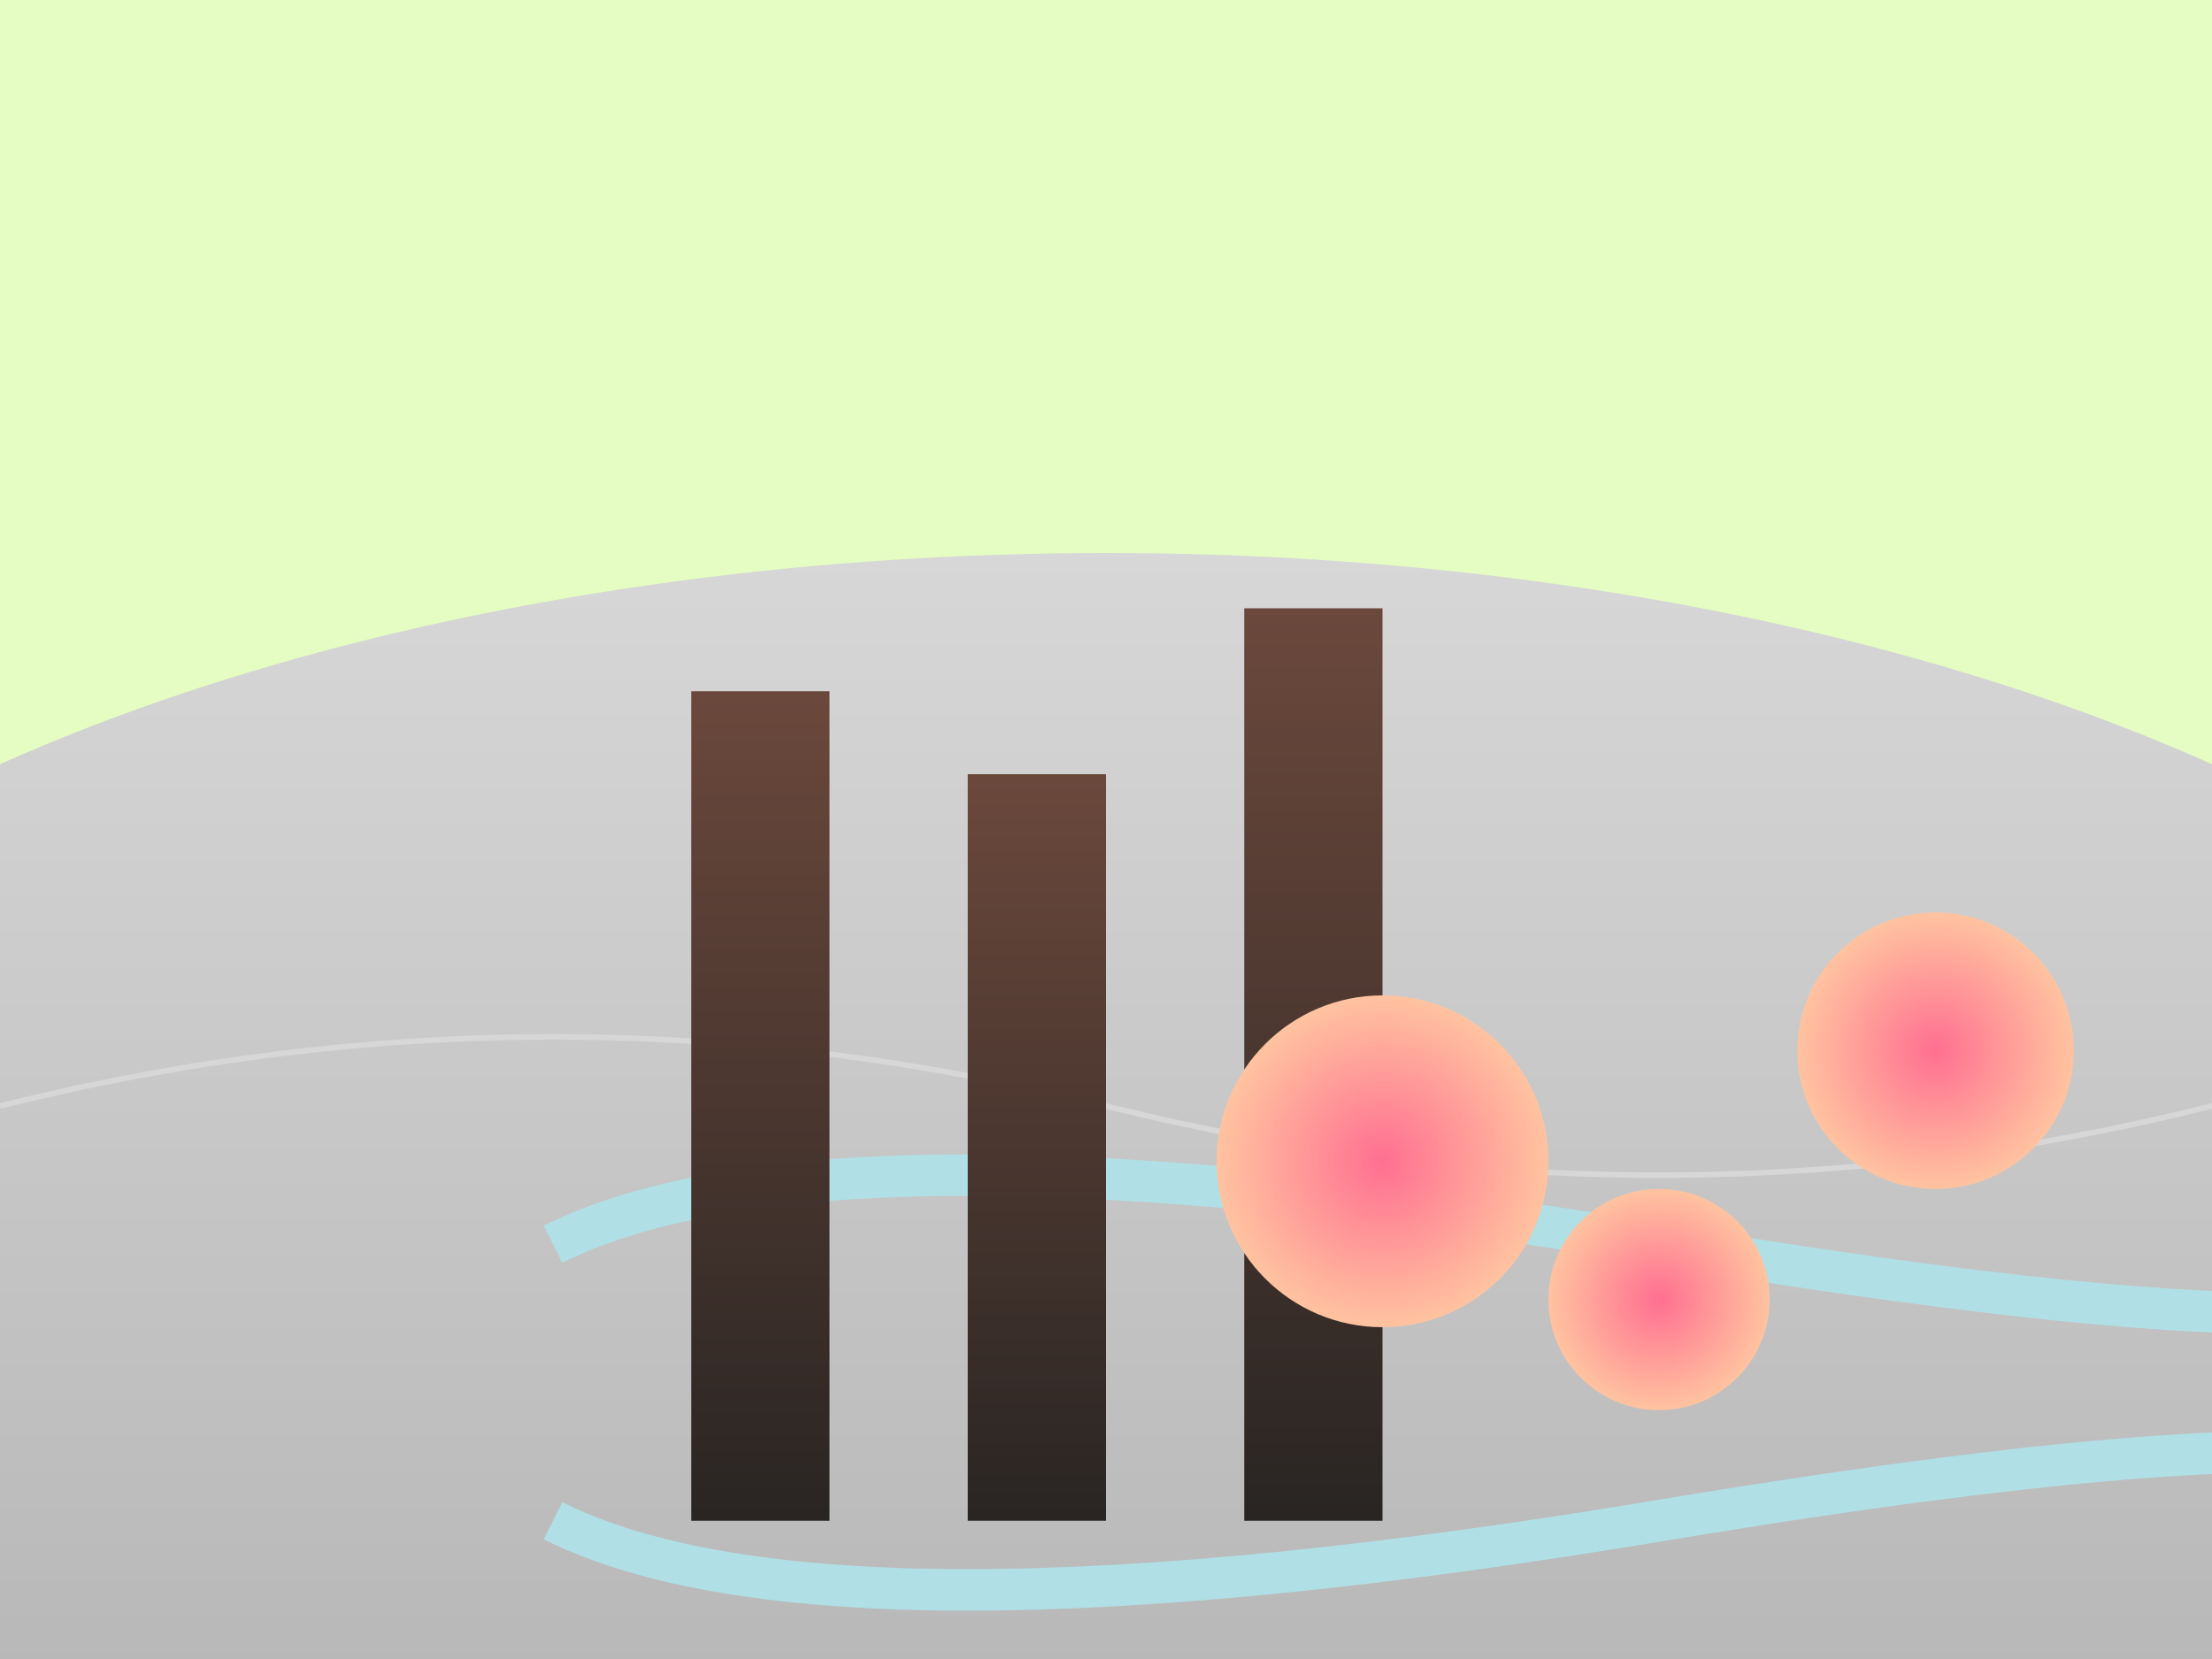 <svg width="800" height="600" xmlns="http://www.w3.org/2000/svg">

<!-- Background -->
<rect width="100%" height="100%" fill="#E5FCC2"/>

<!-- Terrain -->
<ellipse cx="400" cy="500" rx="600" ry="300" fill="url(#terrain)">
  <animate attributeName="opacity" values="1;0.8;1" dur="3s" repeatCount="indefinite"/>
</ellipse>

<!-- Rivers -->
<path d="M200,450 Q300,400 600,450 T900,450" stroke="#B0E0E6" fill="transparent" stroke-width="15"/>
<path d="M200,550 Q300,600 600,550 T900,550" stroke="#B0E0E6" fill="transparent" stroke-width="15"/>

<!-- Hills -->
<path d="M0,400 Q200,350 400,400 Q600,450 800,400 Q900,350 1000,400" stroke="#D7D7D7" fill="transparent" stroke-width="2"/>

<!-- Trees -->
<rect x="250" y="250" width="50" height="300" fill="url(#tree)"/>
<rect x="350" y="280" width="50" height="270" fill="url(#tree)"/>
<rect x="450" y="220" width="50" height="330" fill="url(#tree)"/>

<!-- Jellyfish -->
<circle cx="500" cy="420" r="60" fill="url(#jellyfish)">
  <animateTransform attributeName="transform" type="rotate" from="0 500 420" to="360 500 420" dur="6s" repeatCount="indefinite"/>
</circle>
<circle cx="600" cy="470" r="40" fill="url(#jellyfish)"/>
<circle cx="700" cy="380" r="50" fill="url(#jellyfish)"/>

<!-- Defs -->
<defs>
  <linearGradient id="terrain" x1="0%" y1="0%" x2="0%" y2="100%">
    <stop offset="0%" style="stop-color:#D7D7D7;stop-opacity:1"/>
    <stop offset="100%" style="stop-color:#A9A9A9;stop-opacity:1"/>
  </linearGradient>
  <linearGradient id="tree" x1="0%" y1="0%" x2="0%" y2="100%">
    <stop offset="0%" style="stop-color:#6B483C;stop-opacity:1"/>
    <stop offset="100%" style="stop-color:#292523;stop-opacity:1"/>
  </linearGradient>
  <radialGradient id="jellyfish" cx="50%" cy="50%" r="50%" fx="50%" fy="50%">
    <stop offset="0%" style="stop-color:#FF6F91;stop-opacity:1"/>
    <stop offset="100%" style="stop-color:#FFC3A0;stop-opacity:1"/>
  </radialGradient>
</defs>

</svg>